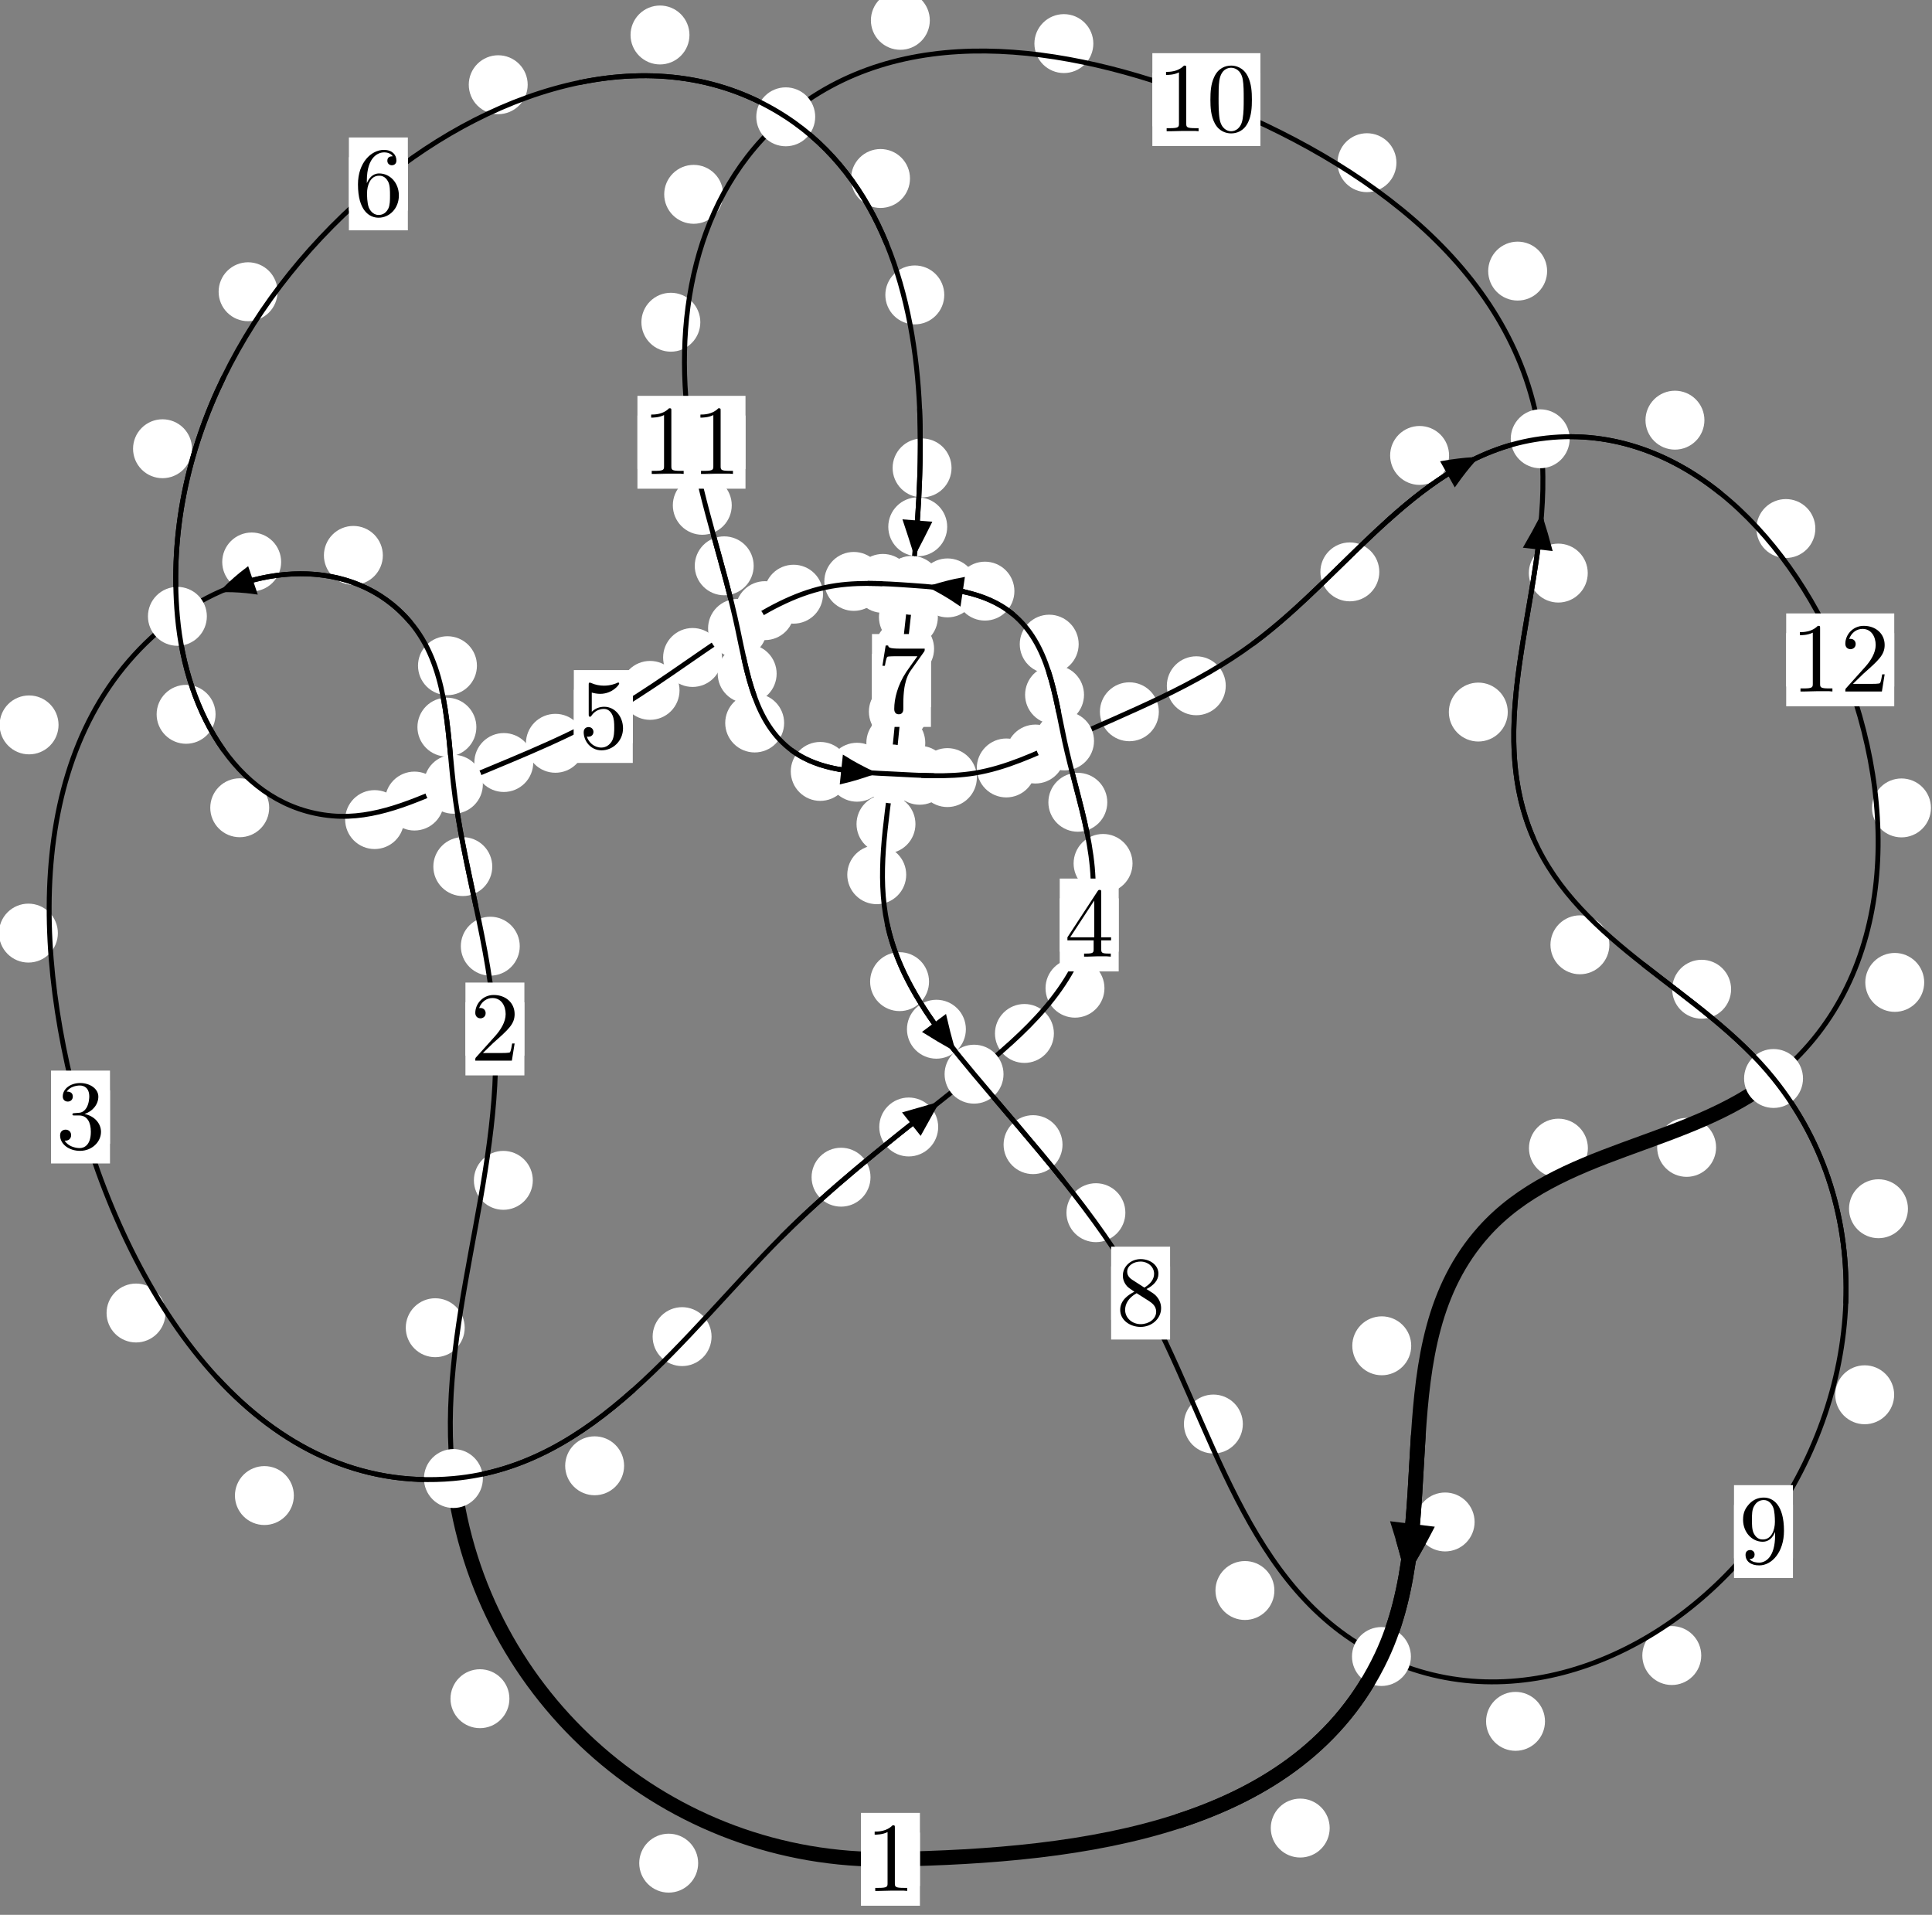 <?xml version="1.0"?>
<!-- Created by MetaPost 1.999 on 2021.07.06:0012 -->
<svg version="1.1" xmlns="http://www.w3.org/2000/svg" xmlns:xlink="http://www.w3.org/1999/xlink" width="196.007" height="194.266" viewBox="0 0 196.007 194.266">
<rect x="0" y="0" width="196.007" height="194.266" fill="#808080" stroke="none"/>
<!-- Original BoundingBox: -46.107147 -43.341248 149.899612 150.925186 -->
  <defs>
    <g transform="scale(0.01,0.01)" id="GLYPHcmr10_48">
      <path style="fill-rule: evenodd;" d="M460 -320C460 -400,455 -480,420 -554C374 -650,292 -666,250 -666C190 -666,117 -640,76 -547C44 -478,39 -400,39 -320C39 -245,43 -155,84 -79C127 2,200 22,249 22C303 22,379 1,423 -94C455 -163,460 -241,460 -320M249 -0C210 -0,151 -25,133 -121C122 -181,122 -273,122 -332C122 -396,122 -462,130 -516C149 -635,224 -644,249 -644C282 -644,348 -626,367 -527C377 -471,377 -395,377 -332C377 -257,377 -189,366 -125C351 -30,294 -0,249 -0"></path>
    </g>
    <g transform="scale(0.01,0.01)" id="GLYPHcmr10_49">
      <path style="fill-rule: evenodd;" d="M294 -640C294 -664,294 -666,271 -666C209 -602,121 -602,89 -602L89 -571C109 -571,168 -571,220 -597L220 -79C220 -43,217 -31,127 -31L95 -31L95 -0L257 -0L130 -3L217 -3L257 -3L297 -3L384 -3L419 -0L419 -31L387 -31C297 -31,294 -42,294 -79"></path>
    </g>
    <g transform="scale(0.01,0.01)" id="GLYPHcmr10_50">
      <path style="fill-rule: evenodd;" d="M127 -77L233 -180C389 -318,449 -372,449 -472C449 -586,359 -666,237 -666C124 -666,50 -574,50 -485C50 -429,100 -429,103 -429C120 -429,155 -441,155 -482C155 -508,137 -534,102 -534C94 -534,92 -534,89 -533C112 -598,166 -635,224 -635C315 -635,358 -554,358 -472C358 -392,308 -313,253 -251L61 -37C50 -26,50 -24,50 -0L421 -0L449 -174L424 -174C419 -144,412 -100,402 -85C395 -77,329 -77,307 -77"></path>
    </g>
    <g transform="scale(0.01,0.01)" id="GLYPHcmr10_51">
      <path style="fill-rule: evenodd;" d="M290 -352C372 -379,430 -449,430 -528C430 -610,342 -666,246 -666C145 -666,69 -606,69 -530C69 -497,91 -478,120 -478C151 -478,171 -500,171 -529C171 -579,124 -579,109 -579C140 -628,206 -641,242 -641C283 -641,338 -619,338 -529C338 -517,336 -459,310 -415C280 -367,246 -364,221 -363C213 -362,189 -360,182 -360C174 -359,167 -358,167 -348C167 -337,174 -337,191 -337L235 -337C317 -337,354 -269,354 -171C354 -35,285 -6,241 -6C198 -6,123 -23,88 -82C123 -77,154 -99,154 -137C154 -173,127 -193,98 -193C74 -193,42 -179,42 -135C42 -44,135 22,244 22C366 22,457 -69,457 -171C457 -253,394 -331,290 -352"></path>
    </g>
    <g transform="scale(0.01,0.01)" id="GLYPHcmr10_52">
      <path style="fill-rule: evenodd;" d="M294 -165L294 -78C294 -42,292 -31,218 -31L197 -31L197 -0L332 -0L238 -3L290 -3L332 -3L374 -3L427 -3L468 -0L468 -31L447 -31C373 -31,371 -42,371 -78L371 -165L471 -165L471 -196L371 -196L371 -651C371 -671,371 -677,355 -677C346 -677,343 -677,335 -665L28 -196L28 -165M300 -196L56 -196L300 -569"></path>
    </g>
    <g transform="scale(0.01,0.01)" id="GLYPHcmr10_53">
      <path style="fill-rule: evenodd;" d="M449 -201C449 -320,367 -420,259 -420C211 -420,168 -404,132 -369L132 -564C152 -558,185 -551,217 -551C340 -551,410 -642,410 -655C410 -661,407 -666,400 -666C399 -666,397 -666,392 -663C372 -654,323 -634,256 -634C216 -634,170 -641,123 -662C115 -665,113 -665,111 -665C101 -665,101 -657,101 -641L101 -345C101 -327,101 -319,115 -319C122 -319,124 -322,128 -328C139 -344,176 -398,257 -398C309 -398,334 -352,342 -334C358 -297,360 -258,360 -208C360 -173,360 -113,336 -71C312 -32,275 -6,229 -6C156 -6,99 -59,82 -118C85 -117,88 -116,99 -116C132 -116,149 -141,149 -165C149 -189,132 -214,99 -214C85 -214,50 -207,50 -161C50 -75,119 22,231 22C347 22,449 -74,449 -201"></path>
    </g>
    <g transform="scale(0.01,0.01)" id="GLYPHcmr10_54">
      <path style="fill-rule: evenodd;" d="M132 -328L132 -352C132 -605,256 -641,307 -641C331 -641,373 -635,395 -601C380 -601,340 -601,340 -556C340 -525,364 -510,386 -510C402 -510,432 -519,432 -558C432 -618,388 -666,305 -666C177 -666,42 -537,42 -316C42 -49,158 22,251 22C362 22,457 -72,457 -204C457 -331,368 -427,257 -427C189 -427,152 -376,132 -328M251 -6C188 -6,158 -66,152 -81C134 -128,134 -208,134 -226C134 -304,166 -404,256 -404C272 -404,318 -404,349 -342C367 -305,367 -254,367 -205C367 -157,367 -107,350 -71C320 -11,274 -6,251 -6"></path>
    </g>
    <g transform="scale(0.01,0.01)" id="GLYPHcmr10_55">
      <path style="fill-rule: evenodd;" d="M476 -609C485 -621,485 -623,485 -644L242 -644C120 -644,118 -657,114 -676L89 -676L56 -470L81 -470C84 -486,93 -549,106 -561C113 -567,191 -567,204 -567L411 -567C400 -551,321 -442,299 -409C209 -274,176 -135,176 -33C176 -23,176 22,222 22C268 22,268 -23,268 -33L268 -84C268 -139,271 -194,279 -248C283 -271,297 -357,341 -419"></path>
    </g>
    <g transform="scale(0.01,0.01)" id="GLYPHcmr10_56">
      <path style="fill-rule: evenodd;" d="M163 -457C117 -487,113 -521,113 -538C113 -599,178 -641,249 -641C322 -641,386 -589,386 -517C386 -460,347 -412,287 -377M309 -362C381 -399,430 -451,430 -517C430 -609,341 -666,250 -666C150 -666,69 -592,69 -499C69 -481,71 -436,113 -389C124 -377,161 -352,186 -335C128 -306,42 -250,42 -151C42 -45,144 22,249 22C362 22,457 -61,457 -168C457 -204,446 -249,408 -291C389 -312,373 -322,309 -362M209 -320L332 -242C360 -223,407 -193,407 -132C407 -58,332 -6,250 -6C164 -6,92 -68,92 -151C92 -209,124 -273,209 -320"></path>
    </g>
    <g transform="scale(0.01,0.01)" id="GLYPHcmr10_57">
      <path style="fill-rule: evenodd;" d="M367 -318L367 -286C367 -52,263 -6,205 -6C188 -6,134 -8,107 -42C151 -42,159 -71,159 -88C159 -119,135 -134,113 -134C97 -134,67 -125,67 -86C67 -19,121 22,206 22C335 22,457 -114,457 -329C457 -598,342 -666,253 -666C198 -666,149 -648,106 -603C65 -558,42 -516,42 -441C42 -316,130 -218,242 -218C303 -218,344 -260,367 -318M243 -241C227 -241,181 -241,150 -304C132 -341,132 -391,132 -440C132 -494,132 -541,153 -578C180 -628,218 -641,253 -641C299 -641,332 -607,349 -562C361 -530,365 -467,365 -421C365 -338,331 -241,243 -241"></path>
    </g>
  </defs>
  <path d="M70.83 189.022C70.83 188.23,70.515 187.469,69.954 186.909C69.394 186.348,68.634 186.034,67.841 186.034C67.048 186.034,66.288 186.348,65.728 186.909C65.167 187.469,64.852 188.23,64.852 189.022C64.852 189.815,65.167 190.575,65.728 191.136C66.288 191.696,67.048 192.011,67.841 192.011C68.634 192.011,69.394 191.696,69.954 191.136C70.515 190.575,70.83 189.815,70.83 189.022Z" style="fill: rgb(100%,100%,100%);stroke: none;"></path>
  <path d="M93.326 188.631C93.326 187.838,93.011 187.078,92.45 186.518C91.89 185.957,91.13 185.642,90.337 185.642C89.544 185.642,88.784 185.957,88.224 186.518C87.663 187.078,87.348 187.838,87.348 188.631C87.348 189.424,87.663 190.184,88.224 190.744C88.784 191.305,89.544 191.62,90.337 191.62C91.13 191.62,91.89 191.305,92.45 190.744C93.011 190.184,93.326 189.424,93.326 188.631Z" style="fill: rgb(100%,100%,100%);stroke: none;"></path>
  <path d="M47.145 134.701C47.145 133.908,46.83 133.148,46.269 132.587C45.709 132.027,44.949 131.712,44.156 131.712C43.363 131.712,42.603 132.027,42.043 132.587C41.482 133.148,41.167 133.908,41.167 134.701C41.167 135.493,41.482 136.254,42.043 136.814C42.603 137.375,43.363 137.689,44.156 137.689C44.949 137.689,45.709 137.375,46.269 136.814C46.83 136.254,47.145 135.493,47.145 134.701Z" style="fill: rgb(100%,100%,100%);stroke: none;"></path>
  <path d="M51.681 172.338C51.681 171.545,51.366 170.785,50.806 170.225C50.245 169.664,49.485 169.349,48.692 169.349C47.9 169.349,47.139 169.664,46.579 170.225C46.018 170.785,45.703 171.545,45.703 172.338C45.703 173.131,46.018 173.891,46.579 174.451C47.139 175.012,47.9 175.327,48.692 175.327C49.485 175.327,50.245 175.012,50.806 174.451C51.366 173.891,51.681 173.131,51.681 172.338Z" style="fill: rgb(100%,100%,100%);stroke: none;"></path>
  <path d="M52.731 95.993C52.731 95.2,52.416 94.44,51.856 93.88C51.295 93.319,50.535 93.004,49.742 93.004C48.95 93.004,48.189 93.319,47.629 93.88C47.068 94.44,46.753 95.2,46.753 95.993C46.753 96.786,47.068 97.546,47.629 98.106C48.189 98.667,48.95 98.982,49.742 98.982C50.535 98.982,51.295 98.667,51.856 98.106C52.416 97.546,52.731 96.786,52.731 95.993Z" style="fill: rgb(100%,100%,100%);stroke: none;"></path>
  <path d="M54.055 119.749C54.055 118.957,53.741 118.197,53.18 117.636C52.62 117.076,51.859 116.761,51.067 116.761C50.274 116.761,49.514 117.076,48.953 117.636C48.393 118.197,48.078 118.957,48.078 119.749C48.078 120.542,48.393 121.302,48.953 121.863C49.514 122.423,50.274 122.738,51.067 122.738C51.859 122.738,52.62 122.423,53.18 121.863C53.741 121.302,54.055 120.542,54.055 119.749Z" style="fill: rgb(100%,100%,100%);stroke: none;"></path>
  <path d="M48.328 73.769C48.328 72.976,48.013 72.216,47.452 71.655C46.892 71.095,46.132 70.78,45.339 70.78C44.546 70.78,43.786 71.095,43.226 71.655C42.665 72.216,42.35 72.976,42.35 73.769C42.35 74.561,42.665 75.322,43.226 75.882C43.786 76.442,44.546 76.757,45.339 76.757C46.132 76.757,46.892 76.442,47.452 75.882C48.013 75.322,48.328 74.561,48.328 73.769Z" style="fill: rgb(100%,100%,100%);stroke: none;"></path>
  <path d="M49.941 87.919C49.941 87.126,49.626 86.366,49.066 85.806C48.505 85.245,47.745 84.93,46.952 84.93C46.16 84.93,45.4 85.245,44.839 85.806C44.279 86.366,43.964 87.126,43.964 87.919C43.964 88.712,44.279 89.472,44.839 90.032C45.4 90.593,46.16 90.908,46.952 90.908C47.745 90.908,48.505 90.593,49.066 90.032C49.626 89.472,49.941 88.712,49.941 87.919Z" style="fill: rgb(100%,100%,100%);stroke: none;"></path>
  <path d="M38.84 56.347C38.84 55.554,38.525 54.794,37.964 54.233C37.404 53.673,36.644 53.358,35.851 53.358C35.058 53.358,34.298 53.673,33.738 54.233C33.177 54.794,32.862 55.554,32.862 56.347C32.862 57.139,33.177 57.899,33.738 58.46C34.298 59.02,35.058 59.335,35.851 59.335C36.644 59.335,37.404 59.02,37.964 58.46C38.525 57.899,38.84 57.139,38.84 56.347Z" style="fill: rgb(100%,100%,100%);stroke: none;"></path>
  <path d="M48.386 67.537C48.386 66.744,48.071 65.984,47.51 65.423C46.95 64.863,46.19 64.548,45.397 64.548C44.604 64.548,43.844 64.863,43.284 65.423C42.723 65.984,42.408 66.744,42.408 67.537C42.408 68.329,42.723 69.09,43.284 69.65C43.844 70.211,44.604 70.526,45.397 70.526C46.19 70.526,46.95 70.211,47.51 69.65C48.071 69.09,48.386 68.329,48.386 67.537Z" style="fill: rgb(100%,100%,100%);stroke: none;"></path>
  <path d="M5.939 73.543C5.939 72.751,5.624 71.991,5.063 71.43C4.503 70.87,3.742 70.555,2.95 70.555C2.157 70.555,1.397 70.87,0.836 71.43C0.276 71.991,-0.039 72.751,-0.039 73.543C-0.039 74.336,0.276 75.096,0.836 75.657C1.397 76.217,2.157 76.532,2.95 76.532C3.742 76.532,4.503 76.217,5.063 75.657C5.624 75.096,5.939 74.336,5.939 73.543Z" style="fill: rgb(100%,100%,100%);stroke: none;"></path>
  <path d="M28.523 57.012C28.523 56.22,28.208 55.459,27.648 54.899C27.087 54.339,26.327 54.024,25.534 54.024C24.742 54.024,23.981 54.339,23.421 54.899C22.86 55.459,22.546 56.22,22.546 57.012C22.546 57.805,22.86 58.565,23.421 59.126C23.981 59.686,24.742 60.001,25.534 60.001C26.327 60.001,27.087 59.686,27.648 59.126C28.208 58.565,28.523 57.805,28.523 57.012Z" style="fill: rgb(100%,100%,100%);stroke: none;"></path>
  <path d="M16.789 133.209C16.789 132.416,16.474 131.656,15.914 131.095C15.353 130.535,14.593 130.22,13.8 130.22C13.008 130.22,12.248 130.535,11.687 131.095C11.127 131.656,10.812 132.416,10.812 133.209C10.812 134.001,11.127 134.761,11.687 135.322C12.248 135.882,13.008 136.197,13.8 136.197C14.593 136.197,15.353 135.882,15.914 135.322C16.474 134.761,16.789 134.001,16.789 133.209Z" style="fill: rgb(100%,100%,100%);stroke: none;"></path>
  <path d="M5.87 94.666C5.87 93.873,5.555 93.113,4.995 92.553C4.434 91.992,3.674 91.677,2.882 91.677C2.089 91.677,1.329 91.992,0.768 92.553C0.208 93.113,-0.107 93.873,-0.107 94.666C-0.107 95.459,0.208 96.219,0.768 96.779C1.329 97.34,2.089 97.655,2.882 97.655C3.674 97.655,4.434 97.34,4.995 96.779C5.555 96.219,5.87 95.459,5.87 94.666Z" style="fill: rgb(100%,100%,100%);stroke: none;"></path>
  <path d="M63.317 148.709C63.317 147.916,63.002 147.156,62.441 146.595C61.881 146.035,61.121 145.72,60.328 145.72C59.535 145.72,58.775 146.035,58.215 146.595C57.654 147.156,57.339 147.916,57.339 148.709C57.339 149.501,57.654 150.261,58.215 150.822C58.775 151.382,59.535 151.697,60.328 151.697C61.121 151.697,61.881 151.382,62.441 150.822C63.002 150.261,63.317 149.501,63.317 148.709Z" style="fill: rgb(100%,100%,100%);stroke: none;"></path>
  <path d="M29.812 151.728C29.812 150.936,29.497 150.176,28.937 149.615C28.376 149.055,27.616 148.74,26.823 148.74C26.031 148.74,25.271 149.055,24.71 149.615C24.15 150.176,23.835 150.936,23.835 151.728C23.835 152.521,24.15 153.281,24.71 153.842C25.271 154.402,26.031 154.717,26.823 154.717C27.616 154.717,28.376 154.402,28.937 153.842C29.497 153.281,29.812 152.521,29.812 151.728Z" style="fill: rgb(100%,100%,100%);stroke: none;"></path>
  <path d="M88.316 119.429C88.316 118.637,88.001 117.877,87.441 117.316C86.88 116.756,86.12 116.441,85.327 116.441C84.534 116.441,83.774 116.756,83.214 117.316C82.653 117.877,82.338 118.637,82.338 119.429C82.338 120.222,82.653 120.982,83.214 121.543C83.774 122.103,84.534 122.418,85.327 122.418C86.12 122.418,86.88 122.103,87.441 121.543C88.001 120.982,88.316 120.222,88.316 119.429Z" style="fill: rgb(100%,100%,100%);stroke: none;"></path>
  <path d="M72.189 135.604C72.189 134.811,71.874 134.051,71.314 133.491C70.753 132.93,69.993 132.615,69.2 132.615C68.408 132.615,67.648 132.93,67.087 133.491C66.527 134.051,66.212 134.811,66.212 135.604C66.212 136.397,66.527 137.157,67.087 137.717C67.648 138.278,68.408 138.593,69.2 138.593C69.993 138.593,70.753 138.278,71.314 137.717C71.874 137.157,72.189 136.397,72.189 135.604Z" style="fill: rgb(100%,100%,100%);stroke: none;"></path>
  <path d="M106.92 104.848C106.92 104.055,106.605 103.295,106.044 102.734C105.484 102.174,104.724 101.859,103.931 101.859C103.138 101.859,102.378 102.174,101.818 102.734C101.257 103.295,100.942 104.055,100.942 104.848C100.942 105.64,101.257 106.4,101.818 106.961C102.378 107.521,103.138 107.836,103.931 107.836C104.724 107.836,105.484 107.521,106.044 106.961C106.605 106.4,106.92 105.64,106.92 104.848Z" style="fill: rgb(100%,100%,100%);stroke: none;"></path>
  <path d="M95.182 114.335C95.182 113.543,94.867 112.783,94.306 112.222C93.746 111.662,92.986 111.347,92.193 111.347C91.4 111.347,90.64 111.662,90.08 112.222C89.519 112.783,89.204 113.543,89.204 114.335C89.204 115.128,89.519 115.888,90.08 116.449C90.64 117.009,91.4 117.324,92.193 117.324C92.986 117.324,93.746 117.009,94.306 116.449C94.867 115.888,95.182 115.128,95.182 114.335Z" style="fill: rgb(100%,100%,100%);stroke: none;"></path>
  <path d="M114.898 87.598C114.898 86.805,114.583 86.045,114.023 85.484C113.462 84.924,112.702 84.609,111.91 84.609C111.117 84.609,110.357 84.924,109.796 85.484C109.236 86.045,108.921 86.805,108.921 87.598C108.921 88.39,109.236 89.151,109.796 89.711C110.357 90.271,111.117 90.586,111.91 90.586C112.702 90.586,113.462 90.271,114.023 89.711C114.583 89.151,114.898 88.39,114.898 87.598Z" style="fill: rgb(100%,100%,100%);stroke: none;"></path>
  <path d="M112.05 100.255C112.05 99.462,111.735 98.702,111.174 98.142C110.614 97.581,109.854 97.266,109.061 97.266C108.268 97.266,107.508 97.581,106.948 98.142C106.387 98.702,106.072 99.462,106.072 100.255C106.072 101.048,106.387 101.808,106.948 102.368C107.508 102.929,108.268 103.244,109.061 103.244C109.854 103.244,110.614 102.929,111.174 102.368C111.735 101.808,112.05 101.048,112.05 100.255Z" style="fill: rgb(100%,100%,100%);stroke: none;"></path>
  <path d="M109.976 70.488C109.976 69.695,109.662 68.935,109.101 68.374C108.541 67.814,107.78 67.499,106.988 67.499C106.195 67.499,105.435 67.814,104.874 68.374C104.314 68.935,103.999 69.695,103.999 70.488C103.999 71.28,104.314 72.041,104.874 72.601C105.435 73.162,106.195 73.477,106.988 73.477C107.78 73.477,108.541 73.162,109.101 72.601C109.662 72.041,109.976 71.28,109.976 70.488Z" style="fill: rgb(100%,100%,100%);stroke: none;"></path>
  <path d="M112.338 81.393C112.338 80.6,112.023 79.84,111.463 79.28C110.902 78.719,110.142 78.404,109.349 78.404C108.557 78.404,107.797 78.719,107.236 79.28C106.676 79.84,106.361 80.6,106.361 81.393C106.361 82.186,106.676 82.946,107.236 83.506C107.797 84.067,108.557 84.382,109.349 84.382C110.142 84.382,110.902 84.067,111.463 83.506C112.023 82.946,112.338 82.186,112.338 81.393Z" style="fill: rgb(100%,100%,100%);stroke: none;"></path>
  <path d="M102.914 59.971C102.914 59.179,102.599 58.418,102.038 57.858C101.478 57.298,100.718 56.983,99.925 56.983C99.132 56.983,98.372 57.298,97.812 57.858C97.251 58.418,96.936 59.179,96.936 59.971C96.936 60.764,97.251 61.524,97.812 62.085C98.372 62.645,99.132 62.96,99.925 62.96C100.718 62.96,101.478 62.645,102.038 62.085C102.599 61.524,102.914 60.764,102.914 59.971Z" style="fill: rgb(100%,100%,100%);stroke: none;"></path>
  <path d="M109.434 65.352C109.434 64.559,109.119 63.799,108.559 63.238C107.998 62.678,107.238 62.363,106.445 62.363C105.653 62.363,104.893 62.678,104.332 63.238C103.772 63.799,103.457 64.559,103.457 65.352C103.457 66.144,103.772 66.904,104.332 67.465C104.893 68.025,105.653 68.34,106.445 68.34C107.238 68.34,107.998 68.025,108.559 67.465C109.119 66.904,109.434 66.144,109.434 65.352Z" style="fill: rgb(100%,100%,100%);stroke: none;"></path>
  <path d="M92.56 59.188C92.56 58.395,92.245 57.635,91.684 57.074C91.124 56.514,90.364 56.199,89.571 56.199C88.778 56.199,88.018 56.514,87.458 57.074C86.897 57.635,86.582 58.395,86.582 59.188C86.582 59.98,86.897 60.741,87.458 61.301C88.018 61.862,88.778 62.177,89.571 62.177C90.364 62.177,91.124 61.862,91.684 61.301C92.245 60.741,92.56 59.98,92.56 59.188Z" style="fill: rgb(100%,100%,100%);stroke: none;"></path>
  <path d="M99.116 59.644C99.116 58.851,98.801 58.091,98.241 57.531C97.68 56.97,96.92 56.655,96.128 56.655C95.335 56.655,94.575 56.97,94.014 57.531C93.454 58.091,93.139 58.851,93.139 59.644C93.139 60.437,93.454 61.197,94.014 61.757C94.575 62.318,95.335 62.633,96.128 62.633C96.92 62.633,97.68 62.318,98.241 61.757C98.801 61.197,99.116 60.437,99.116 59.644Z" style="fill: rgb(100%,100%,100%);stroke: none;"></path>
  <path d="M83.498 60.283C83.498 59.49,83.183 58.73,82.623 58.169C82.062 57.609,81.302 57.294,80.509 57.294C79.717 57.294,78.956 57.609,78.396 58.169C77.835 58.73,77.521 59.49,77.521 60.283C77.521 61.075,77.835 61.835,78.396 62.396C78.956 62.956,79.717 63.271,80.509 63.271C81.302 63.271,82.062 62.956,82.623 62.396C83.183 61.835,83.498 61.075,83.498 60.283Z" style="fill: rgb(100%,100%,100%);stroke: none;"></path>
  <path d="M89.608 58.985C89.608 58.193,89.293 57.433,88.732 56.872C88.172 56.312,87.412 55.997,86.619 55.997C85.826 55.997,85.066 56.312,84.506 56.872C83.945 57.433,83.63 58.193,83.63 58.985C83.63 59.778,83.945 60.538,84.506 61.099C85.066 61.659,85.826 61.974,86.619 61.974C87.412 61.974,88.172 61.659,88.732 61.099C89.293 60.538,89.608 59.778,89.608 58.985Z" style="fill: rgb(100%,100%,100%);stroke: none;"></path>
  <path d="M73.253 66.703C73.253 65.911,72.938 65.15,72.377 64.59C71.817 64.029,71.057 63.714,70.264 63.714C69.471 63.714,68.711 64.029,68.151 64.59C67.59 65.15,67.275 65.911,67.275 66.703C67.275 67.496,67.59 68.256,68.151 68.817C68.711 69.377,69.471 69.692,70.264 69.692C71.057 69.692,71.817 69.377,72.377 68.817C72.938 68.256,73.253 67.496,73.253 66.703Z" style="fill: rgb(100%,100%,100%);stroke: none;"></path>
  <path d="M80.591 61.952C80.591 61.16,80.276 60.399,79.715 59.839C79.155 59.278,78.395 58.963,77.602 58.963C76.809 58.963,76.049 59.278,75.489 59.839C74.928 60.399,74.613 61.16,74.613 61.952C74.613 62.745,74.928 63.505,75.489 64.066C76.049 64.626,76.809 64.941,77.602 64.941C78.395 64.941,79.155 64.626,79.715 64.066C80.276 63.505,80.591 62.745,80.591 61.952Z" style="fill: rgb(100%,100%,100%);stroke: none;"></path>
  <path d="M59.335 75.409C59.335 74.617,59.02 73.857,58.459 73.296C57.899 72.736,57.139 72.421,56.346 72.421C55.553 72.421,54.793 72.736,54.233 73.296C53.672 73.857,53.357 74.617,53.357 75.409C53.357 76.202,53.672 76.962,54.233 77.523C54.793 78.083,55.553 78.398,56.346 78.398C57.139 78.398,57.899 78.083,58.459 77.523C59.02 76.962,59.335 76.202,59.335 75.409Z" style="fill: rgb(100%,100%,100%);stroke: none;"></path>
  <path d="M68.94 70.042C68.94 69.249,68.625 68.489,68.065 67.928C67.504 67.368,66.744 67.053,65.952 67.053C65.159 67.053,64.399 67.368,63.838 67.928C63.278 68.489,62.963 69.249,62.963 70.042C62.963 70.834,63.278 71.594,63.838 72.155C64.399 72.715,65.159 73.03,65.952 73.03C66.744 73.03,67.504 72.715,68.065 72.155C68.625 71.594,68.94 70.834,68.94 70.042Z" style="fill: rgb(100%,100%,100%);stroke: none;"></path>
  <path d="M45.037 81.27C45.037 80.477,44.722 79.717,44.161 79.156C43.601 78.596,42.84 78.281,42.048 78.281C41.255 78.281,40.495 78.596,39.934 79.156C39.374 79.717,39.059 80.477,39.059 81.27C39.059 82.062,39.374 82.823,39.934 83.383C40.495 83.944,41.255 84.258,42.048 84.258C42.84 84.258,43.601 83.944,44.161 83.383C44.722 82.823,45.037 82.062,45.037 81.27Z" style="fill: rgb(100%,100%,100%);stroke: none;"></path>
  <path d="M54.1 77.36C54.1 76.567,53.785 75.807,53.225 75.247C52.664 74.686,51.904 74.371,51.112 74.371C50.319 74.371,49.559 74.686,48.998 75.247C48.438 75.807,48.123 76.567,48.123 77.36C48.123 78.153,48.438 78.913,48.998 79.473C49.559 80.034,50.319 80.349,51.112 80.349C51.904 80.349,52.664 80.034,53.225 79.473C53.785 78.913,54.1 78.153,54.1 77.36Z" style="fill: rgb(100%,100%,100%);stroke: none;"></path>
  <path d="M27.309 81.95C27.309 81.157,26.994 80.397,26.434 79.836C25.873 79.276,25.113 78.961,24.32 78.961C23.528 78.961,22.767 79.276,22.207 79.836C21.646 80.397,21.332 81.157,21.332 81.95C21.332 82.742,21.646 83.503,22.207 84.063C22.767 84.624,23.528 84.938,24.32 84.938C25.113 84.938,25.873 84.624,26.434 84.063C26.994 83.503,27.309 82.742,27.309 81.95Z" style="fill: rgb(100%,100%,100%);stroke: none;"></path>
  <path d="M40.995 83.149C40.995 82.357,40.68 81.597,40.119 81.036C39.559 80.476,38.799 80.161,38.006 80.161C37.213 80.161,36.453 80.476,35.893 81.036C35.332 81.597,35.017 82.357,35.017 83.149C35.017 83.942,35.332 84.702,35.893 85.263C36.453 85.823,37.213 86.138,38.006 86.138C38.799 86.138,39.559 85.823,40.119 85.263C40.68 84.702,40.995 83.942,40.995 83.149Z" style="fill: rgb(100%,100%,100%);stroke: none;"></path>
  <path d="M19.477 45.525C19.477 44.733,19.162 43.973,18.601 43.412C18.041 42.852,17.281 42.537,16.488 42.537C15.695 42.537,14.935 42.852,14.375 43.412C13.814 43.973,13.499 44.733,13.499 45.525C13.499 46.318,13.814 47.078,14.375 47.639C14.935 48.199,15.695 48.514,16.488 48.514C17.281 48.514,18.041 48.199,18.601 47.639C19.162 47.078,19.477 46.318,19.477 45.525Z" style="fill: rgb(100%,100%,100%);stroke: none;"></path>
  <path d="M21.869 72.469C21.869 71.676,21.554 70.916,20.993 70.356C20.433 69.795,19.673 69.48,18.88 69.48C18.087 69.48,17.327 69.795,16.767 70.356C16.206 70.916,15.891 71.676,15.891 72.469C15.891 73.262,16.206 74.022,16.767 74.582C17.327 75.143,18.087 75.458,18.88 75.458C19.673 75.458,20.433 75.143,20.993 74.582C21.554 74.022,21.869 73.262,21.869 72.469Z" style="fill: rgb(100%,100%,100%);stroke: none;"></path>
  <path d="M53.535 8.595C53.535 7.802,53.22 7.042,52.66 6.482C52.099 5.921,51.339 5.606,50.546 5.606C49.754 5.606,48.994 5.921,48.433 6.482C47.873 7.042,47.558 7.802,47.558 8.595C47.558 9.388,47.873 10.148,48.433 10.708C48.994 11.269,49.754 11.584,50.546 11.584C51.339 11.584,52.099 11.269,52.66 10.708C53.22 10.148,53.535 9.388,53.535 8.595Z" style="fill: rgb(100%,100%,100%);stroke: none;"></path>
  <path d="M28.157 29.598C28.157 28.805,27.842 28.045,27.282 27.484C26.721 26.924,25.961 26.609,25.168 26.609C24.376 26.609,23.616 26.924,23.055 27.484C22.495 28.045,22.18 28.805,22.18 29.598C22.18 30.39,22.495 31.151,23.055 31.711C23.616 32.272,24.376 32.586,25.168 32.586C25.961 32.586,26.721 32.272,27.282 31.711C27.842 31.151,28.157 30.39,28.157 29.598Z" style="fill: rgb(100%,100%,100%);stroke: none;"></path>
  <path d="M92.321 18.108C92.321 17.316,92.006 16.556,91.446 15.995C90.885 15.435,90.125 15.12,89.332 15.12C88.54 15.12,87.78 15.435,87.219 15.995C86.659 16.556,86.344 17.316,86.344 18.108C86.344 18.901,86.659 19.661,87.219 20.222C87.78 20.782,88.54 21.097,89.332 21.097C90.125 21.097,90.885 20.782,91.446 20.222C92.006 19.661,92.321 18.901,92.321 18.108Z" style="fill: rgb(100%,100%,100%);stroke: none;"></path>
  <path d="M69.948 3.549C69.948 2.757,69.633 1.997,69.072 1.436C68.512 0.876,67.752 0.561,66.959 0.561C66.166 0.561,65.406 0.876,64.846 1.436C64.285 1.997,63.97 2.757,63.97 3.549C63.97 4.342,64.285 5.102,64.846 5.663C65.406 6.223,66.166 6.538,66.959 6.538C67.752 6.538,68.512 6.223,69.072 5.663C69.633 5.102,69.948 4.342,69.948 3.549Z" style="fill: rgb(100%,100%,100%);stroke: none;"></path>
  <path d="M96.536 47.472C96.536 46.679,96.222 45.919,95.661 45.359C95.101 44.798,94.34 44.483,93.548 44.483C92.755 44.483,91.995 44.798,91.434 45.359C90.874 45.919,90.559 46.679,90.559 47.472C90.559 48.265,90.874 49.025,91.434 49.585C91.995 50.146,92.755 50.461,93.548 50.461C94.34 50.461,95.101 50.146,95.661 49.585C96.222 49.025,96.536 48.265,96.536 47.472Z" style="fill: rgb(100%,100%,100%);stroke: none;"></path>
  <path d="M95.799 29.92C95.799 29.128,95.484 28.368,94.923 27.807C94.363 27.247,93.603 26.932,92.81 26.932C92.017 26.932,91.257 27.247,90.697 27.807C90.136 28.368,89.821 29.128,89.821 29.92C89.821 30.713,90.136 31.473,90.697 32.034C91.257 32.594,92.017 32.909,92.81 32.909C93.603 32.909,94.363 32.594,94.923 32.034C95.484 31.473,95.799 30.713,95.799 29.92Z" style="fill: rgb(100%,100%,100%);stroke: none;"></path>
  <path d="M95.149 62.608C95.149 61.815,94.834 61.055,94.273 60.494C93.713 59.934,92.953 59.619,92.16 59.619C91.367 59.619,90.607 59.934,90.047 60.494C89.486 61.055,89.171 61.815,89.171 62.608C89.171 63.4,89.486 64.16,90.047 64.721C90.607 65.281,91.367 65.596,92.16 65.596C92.953 65.596,93.713 65.281,94.273 64.721C94.834 64.16,95.149 63.4,95.149 62.608Z" style="fill: rgb(100%,100%,100%);stroke: none;"></path>
  <path d="M96.096 53.445C96.096 52.652,95.781 51.892,95.221 51.332C94.66 50.771,93.9 50.456,93.107 50.456C92.315 50.456,91.555 50.771,90.994 51.332C90.434 51.892,90.119 52.652,90.119 53.445C90.119 54.238,90.434 54.998,90.994 55.558C91.555 56.119,92.315 56.434,93.107 56.434C93.9 56.434,94.66 56.119,95.221 55.558C95.781 54.998,96.096 54.238,96.096 53.445Z" style="fill: rgb(100%,100%,100%);stroke: none;"></path>
  <path d="M94.128 72.197C94.128 71.405,93.813 70.645,93.253 70.084C92.692 69.524,91.932 69.209,91.139 69.209C90.347 69.209,89.586 69.524,89.026 70.084C88.465 70.645,88.151 71.405,88.151 72.197C88.151 72.99,88.465 73.75,89.026 74.311C89.586 74.871,90.347 75.186,91.139 75.186C91.932 75.186,92.692 74.871,93.253 74.311C93.813 73.75,94.128 72.99,94.128 72.197Z" style="fill: rgb(100%,100%,100%);stroke: none;"></path>
  <path d="M94.765 65.819C94.765 65.026,94.45 64.266,93.89 63.706C93.329 63.145,92.569 62.83,91.776 62.83C90.984 62.83,90.223 63.145,89.663 63.706C89.103 64.266,88.788 65.026,88.788 65.819C88.788 66.612,89.103 67.372,89.663 67.932C90.223 68.493,90.984 68.808,91.776 68.808C92.569 68.808,93.329 68.493,93.89 67.932C94.45 67.372,94.765 66.612,94.765 65.819Z" style="fill: rgb(100%,100%,100%);stroke: none;"></path>
  <path d="M92.875 83.601C92.875 82.808,92.56 82.048,91.999 81.488C91.439 80.927,90.679 80.612,89.886 80.612C89.093 80.612,88.333 80.927,87.773 81.488C87.212 82.048,86.897 82.808,86.897 83.601C86.897 84.394,87.212 85.154,87.773 85.714C88.333 86.275,89.093 86.59,89.886 86.59C90.679 86.59,91.439 86.275,91.999 85.714C92.56 85.154,92.875 84.394,92.875 83.601Z" style="fill: rgb(100%,100%,100%);stroke: none;"></path>
  <path d="M93.872 75.364C93.872 74.572,93.558 73.812,92.997 73.251C92.437 72.691,91.676 72.376,90.884 72.376C90.091 72.376,89.331 72.691,88.77 73.251C88.21 73.812,87.895 74.572,87.895 75.364C87.895 76.157,88.21 76.917,88.77 77.478C89.331 78.038,90.091 78.353,90.884 78.353C91.676 78.353,92.437 78.038,92.997 77.478C93.558 76.917,93.872 76.157,93.872 75.364Z" style="fill: rgb(100%,100%,100%);stroke: none;"></path>
  <path d="M94.253 99.591C94.253 98.798,93.938 98.038,93.378 97.477C92.817 96.917,92.057 96.602,91.264 96.602C90.472 96.602,89.712 96.917,89.151 97.477C88.591 98.038,88.276 98.798,88.276 99.591C88.276 100.383,88.591 101.144,89.151 101.704C89.712 102.264,90.472 102.579,91.264 102.579C92.057 102.579,92.817 102.264,93.378 101.704C93.938 101.144,94.253 100.383,94.253 99.591Z" style="fill: rgb(100%,100%,100%);stroke: none;"></path>
  <path d="M91.937 88.743C91.937 87.95,91.622 87.19,91.061 86.63C90.501 86.069,89.74 85.754,88.948 85.754C88.155 85.754,87.395 86.069,86.834 86.63C86.274 87.19,85.959 87.95,85.959 88.743C85.959 89.536,86.274 90.296,86.834 90.856C87.395 91.417,88.155 91.732,88.948 91.732C89.74 91.732,90.501 91.417,91.061 90.856C91.622 90.296,91.937 89.536,91.937 88.743Z" style="fill: rgb(100%,100%,100%);stroke: none;"></path>
  <path d="M107.795 116.127C107.795 115.335,107.48 114.575,106.919 114.014C106.359 113.454,105.599 113.139,104.806 113.139C104.013 113.139,103.253 113.454,102.693 114.014C102.132 114.575,101.817 115.335,101.817 116.127C101.817 116.92,102.132 117.68,102.693 118.241C103.253 118.801,104.013 119.116,104.806 119.116C105.599 119.116,106.359 118.801,106.919 118.241C107.48 117.68,107.795 116.92,107.795 116.127Z" style="fill: rgb(100%,100%,100%);stroke: none;"></path>
  <path d="M97.991 104.417C97.991 103.624,97.676 102.864,97.115 102.304C96.555 101.743,95.795 101.428,95.002 101.428C94.209 101.428,93.449 101.743,92.889 102.304C92.328 102.864,92.013 103.624,92.013 104.417C92.013 105.21,92.328 105.97,92.889 106.53C93.449 107.091,94.209 107.406,95.002 107.406C95.795 107.406,96.555 107.091,97.115 106.53C97.676 105.97,97.991 105.21,97.991 104.417Z" style="fill: rgb(100%,100%,100%);stroke: none;"></path>
  <path d="M126.09 144.471C126.09 143.678,125.775 142.918,125.215 142.358C124.655 141.797,123.894 141.482,123.102 141.482C122.309 141.482,121.549 141.797,120.988 142.358C120.428 142.918,120.113 143.678,120.113 144.471C120.113 145.264,120.428 146.024,120.988 146.584C121.549 147.145,122.309 147.46,123.102 147.46C123.894 147.46,124.655 147.145,125.215 146.584C125.775 146.024,126.09 145.264,126.09 144.471Z" style="fill: rgb(100%,100%,100%);stroke: none;"></path>
  <path d="M114.172 123.031C114.172 122.238,113.857 121.478,113.297 120.917C112.736 120.357,111.976 120.042,111.183 120.042C110.391 120.042,109.63 120.357,109.07 120.917C108.509 121.478,108.195 122.238,108.195 123.031C108.195 123.823,108.509 124.583,109.07 125.144C109.63 125.704,110.391 126.019,111.183 126.019C111.976 126.019,112.736 125.704,113.297 125.144C113.857 124.583,114.172 123.823,114.172 123.031Z" style="fill: rgb(100%,100%,100%);stroke: none;"></path>
  <path d="M156.744 174.636C156.744 173.843,156.43 173.083,155.869 172.523C155.309 171.962,154.548 171.647,153.756 171.647C152.963 171.647,152.203 171.962,151.642 172.523C151.082 173.083,150.767 173.843,150.767 174.636C150.767 175.429,151.082 176.189,151.642 176.749C152.203 177.31,152.963 177.625,153.756 177.625C154.548 177.625,155.309 177.31,155.869 176.749C156.43 176.189,156.744 175.429,156.744 174.636Z" style="fill: rgb(100%,100%,100%);stroke: none;"></path>
  <path d="M129.29 161.361C129.29 160.569,128.975 159.809,128.415 159.248C127.854 158.688,127.094 158.373,126.301 158.373C125.508 158.373,124.748 158.688,124.188 159.248C123.627 159.809,123.312 160.569,123.312 161.361C123.312 162.154,123.627 162.914,124.188 163.475C124.748 164.035,125.508 164.35,126.301 164.35C127.094 164.35,127.854 164.035,128.415 163.475C128.975 162.914,129.29 162.154,129.29 161.361Z" style="fill: rgb(100%,100%,100%);stroke: none;"></path>
  <path d="M192.167 141.504C192.167 140.711,191.852 139.951,191.291 139.391C190.731 138.83,189.971 138.515,189.178 138.515C188.385 138.515,187.625 138.83,187.065 139.391C186.504 139.951,186.189 140.711,186.189 141.504C186.189 142.297,186.504 143.057,187.065 143.617C187.625 144.178,188.385 144.493,189.178 144.493C189.971 144.493,190.731 144.178,191.291 143.617C191.852 143.057,192.167 142.297,192.167 141.504Z" style="fill: rgb(100%,100%,100%);stroke: none;"></path>
  <path d="M172.596 167.959C172.596 167.166,172.281 166.406,171.721 165.846C171.16 165.285,170.4 164.97,169.607 164.97C168.815 164.97,168.055 165.285,167.494 165.846C166.934 166.406,166.619 167.166,166.619 167.959C166.619 168.752,166.934 169.512,167.494 170.072C168.055 170.633,168.815 170.948,169.607 170.948C170.4 170.948,171.16 170.633,171.721 170.072C172.281 169.512,172.596 168.752,172.596 167.959Z" style="fill: rgb(100%,100%,100%);stroke: none;"></path>
  <path d="M175.625 100.36C175.625 99.568,175.31 98.808,174.75 98.247C174.189 97.687,173.429 97.372,172.637 97.372C171.844 97.372,171.084 97.687,170.523 98.247C169.963 98.808,169.648 99.568,169.648 100.36C169.648 101.153,169.963 101.913,170.523 102.474C171.084 103.034,171.844 103.349,172.637 103.349C173.429 103.349,174.189 103.034,174.75 102.474C175.31 101.913,175.625 101.153,175.625 100.36Z" style="fill: rgb(100%,100%,100%);stroke: none;"></path>
  <path d="M193.566 122.63C193.566 121.837,193.251 121.077,192.69 120.516C192.13 119.956,191.37 119.641,190.577 119.641C189.784 119.641,189.024 119.956,188.464 120.516C187.903 121.077,187.588 121.837,187.588 122.63C187.588 123.422,187.903 124.182,188.464 124.743C189.024 125.303,189.784 125.618,190.577 125.618C191.37 125.618,192.13 125.303,192.69 124.743C193.251 124.182,193.566 123.422,193.566 122.63Z" style="fill: rgb(100%,100%,100%);stroke: none;"></path>
  <path d="M152.967 72.241C152.967 71.448,152.652 70.688,152.092 70.127C151.531 69.567,150.771 69.252,149.979 69.252C149.186 69.252,148.426 69.567,147.865 70.127C147.305 70.688,146.99 71.448,146.99 72.241C146.99 73.033,147.305 73.793,147.865 74.354C148.426 74.914,149.186 75.229,149.979 75.229C150.771 75.229,151.531 74.914,152.092 74.354C152.652 73.793,152.967 73.033,152.967 72.241Z" style="fill: rgb(100%,100%,100%);stroke: none;"></path>
  <path d="M163.275 95.854C163.275 95.061,162.96 94.301,162.4 93.74C161.839 93.18,161.079 92.865,160.286 92.865C159.494 92.865,158.734 93.18,158.173 93.74C157.613 94.301,157.298 95.061,157.298 95.854C157.298 96.646,157.613 97.406,158.173 97.967C158.734 98.527,159.494 98.842,160.286 98.842C161.079 98.842,161.839 98.527,162.4 97.967C162.96 97.406,163.275 96.646,163.275 95.854Z" style="fill: rgb(100%,100%,100%);stroke: none;"></path>
  <path d="M156.959 27.504C156.959 26.711,156.644 25.951,156.083 25.39C155.523 24.83,154.763 24.515,153.97 24.515C153.177 24.515,152.417 24.83,151.857 25.39C151.296 25.951,150.981 26.711,150.981 27.504C150.981 28.296,151.296 29.057,151.857 29.617C152.417 30.178,153.177 30.492,153.97 30.492C154.763 30.492,155.523 30.178,156.083 29.617C156.644 29.057,156.959 28.296,156.959 27.504Z" style="fill: rgb(100%,100%,100%);stroke: none;"></path>
  <path d="M161.082 58.141C161.082 57.348,160.767 56.588,160.206 56.028C159.646 55.467,158.886 55.152,158.093 55.152C157.3 55.152,156.54 55.467,155.98 56.028C155.419 56.588,155.104 57.348,155.104 58.141C155.104 58.934,155.419 59.694,155.98 60.254C156.54 60.815,157.3 61.13,158.093 61.13C158.886 61.13,159.646 60.815,160.206 60.254C160.767 59.694,161.082 58.934,161.082 58.141Z" style="fill: rgb(100%,100%,100%);stroke: none;"></path>
  <path d="M110.922 4.423C110.922 3.63,110.607 2.87,110.046 2.31C109.486 1.749,108.725 1.434,107.933 1.434C107.14 1.434,106.38 1.749,105.819 2.31C105.259 2.87,104.944 3.63,104.944 4.423C104.944 5.216,105.259 5.976,105.819 6.536C106.38 7.097,107.14 7.412,107.933 7.412C108.725 7.412,109.486 7.097,110.046 6.536C110.607 5.976,110.922 5.216,110.922 4.423Z" style="fill: rgb(100%,100%,100%);stroke: none;"></path>
  <path d="M141.672 16.506C141.672 15.713,141.357 14.953,140.797 14.392C140.236 13.832,139.476 13.517,138.683 13.517C137.891 13.517,137.131 13.832,136.57 14.392C136.01 14.953,135.695 15.713,135.695 16.506C135.695 17.298,136.01 18.058,136.57 18.619C137.131 19.179,137.891 19.494,138.683 19.494C139.476 19.494,140.236 19.179,140.797 18.619C141.357 18.058,141.672 17.298,141.672 16.506Z" style="fill: rgb(100%,100%,100%);stroke: none;"></path>
  <path d="M73.363 19.715C73.363 18.923,73.048 18.163,72.488 17.602C71.927 17.042,71.167 16.727,70.374 16.727C69.582 16.727,68.822 17.042,68.261 17.602C67.701 18.163,67.386 18.923,67.386 19.715C67.386 20.508,67.701 21.268,68.261 21.829C68.822 22.389,69.582 22.704,70.374 22.704C71.167 22.704,71.927 22.389,72.488 21.829C73.048 21.268,73.363 20.508,73.363 19.715Z" style="fill: rgb(100%,100%,100%);stroke: none;"></path>
  <path d="M94.332 2.064C94.332 1.271,94.017 0.511,93.457 -0.05C92.896 -0.61,92.136 -0.925,91.343 -0.925C90.551 -0.925,89.79 -0.61,89.23 -0.05C88.67 0.511,88.355 1.271,88.355 2.064C88.355 2.856,88.67 3.616,89.23 4.177C89.79 4.737,90.551 5.052,91.343 5.052C92.136 5.052,92.896 4.737,93.457 4.177C94.017 3.616,94.332 2.856,94.332 2.064Z" style="fill: rgb(100%,100%,100%);stroke: none;"></path>
  <path d="M74.238 51.265C74.238 50.473,73.923 49.713,73.363 49.152C72.802 48.592,72.042 48.277,71.249 48.277C70.457 48.277,69.696 48.592,69.136 49.152C68.576 49.713,68.261 50.473,68.261 51.265C68.261 52.058,68.576 52.818,69.136 53.379C69.696 53.939,70.457 54.254,71.249 54.254C72.042 54.254,72.802 53.939,73.363 53.379C73.923 52.818,74.238 52.058,74.238 51.265Z" style="fill: rgb(100%,100%,100%);stroke: none;"></path>
  <path d="M71.05 32.69C71.05 31.898,70.735 31.137,70.174 30.577C69.614 30.017,68.854 29.702,68.061 29.702C67.268 29.702,66.508 30.017,65.948 30.577C65.387 31.137,65.072 31.898,65.072 32.69C65.072 33.483,65.387 34.243,65.948 34.804C66.508 35.364,67.268 35.679,68.061 35.679C68.854 35.679,69.614 35.364,70.174 34.804C70.735 34.243,71.05 33.483,71.05 32.69Z" style="fill: rgb(100%,100%,100%);stroke: none;"></path>
  <path d="M78.792 68.347C78.792 67.555,78.477 66.794,77.916 66.234C77.356 65.674,76.595 65.359,75.803 65.359C75.01 65.359,74.25 65.674,73.689 66.234C73.129 66.794,72.814 67.555,72.814 68.347C72.814 69.14,73.129 69.9,73.689 70.461C74.25 71.021,75.01 71.336,75.803 71.336C76.595 71.336,77.356 71.021,77.916 70.461C78.477 69.9,78.792 69.14,78.792 68.347Z" style="fill: rgb(100%,100%,100%);stroke: none;"></path>
  <path d="M76.462 57.405C76.462 56.612,76.148 55.852,75.587 55.291C75.027 54.731,74.266 54.416,73.474 54.416C72.681 54.416,71.921 54.731,71.36 55.291C70.8 55.852,70.485 56.612,70.485 57.405C70.485 58.197,70.8 58.958,71.36 59.518C71.921 60.079,72.681 60.393,73.474 60.393C74.266 60.393,75.027 60.079,75.587 59.518C76.148 58.958,76.462 58.197,76.462 57.405Z" style="fill: rgb(100%,100%,100%);stroke: none;"></path>
  <path d="M86.205 78.262C86.205 77.469,85.89 76.709,85.329 76.149C84.769 75.588,84.009 75.273,83.216 75.273C82.423 75.273,81.663 75.588,81.103 76.149C80.542 76.709,80.227 77.469,80.227 78.262C80.227 79.055,80.542 79.815,81.103 80.375C81.663 80.936,82.423 81.251,83.216 81.251C84.009 81.251,84.769 80.936,85.329 80.375C85.89 79.815,86.205 79.055,86.205 78.262Z" style="fill: rgb(100%,100%,100%);stroke: none;"></path>
  <path d="M79.553 73.349C79.553 72.556,79.238 71.796,78.678 71.236C78.117 70.675,77.357 70.36,76.564 70.36C75.772 70.36,75.012 70.675,74.451 71.236C73.891 71.796,73.576 72.556,73.576 73.349C73.576 74.142,73.891 74.902,74.451 75.462C75.012 76.023,75.772 76.338,76.564 76.338C77.357 76.338,78.117 76.023,78.678 75.462C79.238 74.902,79.553 74.142,79.553 73.349Z" style="fill: rgb(100%,100%,100%);stroke: none;"></path>
  <path d="M96.29 78.654C96.29 77.862,95.975 77.101,95.414 76.541C94.854 75.98,94.094 75.666,93.301 75.666C92.508 75.666,91.748 75.98,91.188 76.541C90.627 77.101,90.312 77.862,90.312 78.654C90.312 79.447,90.627 80.207,91.188 80.768C91.748 81.328,92.508 81.643,93.301 81.643C94.094 81.643,94.854 81.328,95.414 80.768C95.975 80.207,96.29 79.447,96.29 78.654Z" style="fill: rgb(100%,100%,100%);stroke: none;"></path>
  <path d="M89.935 78.345C89.935 77.552,89.62 76.792,89.06 76.231C88.499 75.671,87.739 75.356,86.946 75.356C86.154 75.356,85.393 75.671,84.833 76.231C84.273 76.792,83.958 77.552,83.958 78.345C83.958 79.137,84.273 79.898,84.833 80.458C85.393 81.019,86.154 81.334,86.946 81.334C87.739 81.334,88.499 81.019,89.06 80.458C89.62 79.898,89.935 79.137,89.935 78.345Z" style="fill: rgb(100%,100%,100%);stroke: none;"></path>
  <path d="M105.078 77.911C105.078 77.118,104.763 76.358,104.202 75.798C103.642 75.237,102.882 74.922,102.089 74.922C101.296 74.922,100.536 75.237,99.976 75.798C99.415 76.358,99.1 77.118,99.1 77.911C99.1 78.704,99.415 79.464,99.976 80.024C100.536 80.585,101.296 80.9,102.089 80.9C102.882 80.9,103.642 80.585,104.202 80.024C104.763 79.464,105.078 78.704,105.078 77.911Z" style="fill: rgb(100%,100%,100%);stroke: none;"></path>
  <path d="M99.106 78.889C99.106 78.096,98.791 77.336,98.23 76.775C97.67 76.215,96.91 75.9,96.117 75.9C95.324 75.9,94.564 76.215,94.004 76.775C93.443 77.336,93.128 78.096,93.128 78.889C93.128 79.681,93.443 80.442,94.004 81.002C94.564 81.563,95.324 81.877,96.117 81.877C96.91 81.877,97.67 81.563,98.23 81.002C98.791 80.442,99.106 79.681,99.106 78.889Z" style="fill: rgb(100%,100%,100%);stroke: none;"></path>
  <path d="M117.567 72.211C117.567 71.418,117.252 70.658,116.692 70.098C116.132 69.537,115.371 69.222,114.579 69.222C113.786 69.222,113.026 69.537,112.465 70.098C111.905 70.658,111.59 71.418,111.59 72.211C111.59 73.004,111.905 73.764,112.465 74.324C113.026 74.885,113.786 75.2,114.579 75.2C115.371 75.2,116.132 74.885,116.692 74.324C117.252 73.764,117.567 73.004,117.567 72.211Z" style="fill: rgb(100%,100%,100%);stroke: none;"></path>
  <path d="M108.035 76.5C108.035 75.707,107.72 74.947,107.159 74.387C106.599 73.826,105.839 73.511,105.046 73.511C104.253 73.511,103.493 73.826,102.933 74.387C102.372 74.947,102.057 75.707,102.057 76.5C102.057 77.293,102.372 78.053,102.933 78.613C103.493 79.174,104.253 79.489,105.046 79.489C105.839 79.489,106.599 79.174,107.159 78.613C107.72 78.053,108.035 77.293,108.035 76.5Z" style="fill: rgb(100%,100%,100%);stroke: none;"></path>
  <path d="M139.934 58.019C139.934 57.226,139.619 56.466,139.058 55.905C138.498 55.345,137.738 55.03,136.945 55.03C136.152 55.03,135.392 55.345,134.832 55.905C134.271 56.466,133.956 57.226,133.956 58.019C133.956 58.811,134.271 59.572,134.832 60.132C135.392 60.692,136.152 61.007,136.945 61.007C137.738 61.007,138.498 60.692,139.058 60.132C139.619 59.572,139.934 58.811,139.934 58.019Z" style="fill: rgb(100%,100%,100%);stroke: none;"></path>
  <path d="M124.356 69.573C124.356 68.78,124.041 68.02,123.481 67.46C122.92 66.899,122.16 66.584,121.368 66.584C120.575 66.584,119.815 66.899,119.254 67.46C118.694 68.02,118.379 68.78,118.379 69.573C118.379 70.366,118.694 71.126,119.254 71.686C119.815 72.247,120.575 72.562,121.368 72.562C122.16 72.562,122.92 72.247,123.481 71.686C124.041 71.126,124.356 70.366,124.356 69.573Z" style="fill: rgb(100%,100%,100%);stroke: none;"></path>
  <path d="M172.918 42.627C172.918 41.834,172.603 41.074,172.042 40.514C171.482 39.953,170.722 39.638,169.929 39.638C169.136 39.638,168.376 39.953,167.816 40.514C167.255 41.074,166.94 41.834,166.94 42.627C166.94 43.42,167.255 44.18,167.816 44.74C168.376 45.301,169.136 45.616,169.929 45.616C170.722 45.616,171.482 45.301,172.042 44.74C172.603 44.18,172.918 43.42,172.918 42.627Z" style="fill: rgb(100%,100%,100%);stroke: none;"></path>
  <path d="M147.011 46.206C147.011 45.413,146.696 44.653,146.136 44.092C145.575 43.532,144.815 43.217,144.022 43.217C143.23 43.217,142.469 43.532,141.909 44.092C141.348 44.653,141.034 45.413,141.034 46.206C141.034 46.998,141.348 47.758,141.909 48.319C142.469 48.879,143.23 49.194,144.022 49.194C144.815 49.194,145.575 48.879,146.136 48.319C146.696 47.758,147.011 46.998,147.011 46.206Z" style="fill: rgb(100%,100%,100%);stroke: none;"></path>
  <path d="M195.9 81.965C195.9 81.173,195.585 80.413,195.024 79.852C194.464 79.292,193.704 78.977,192.911 78.977C192.118 78.977,191.358 79.292,190.798 79.852C190.237 80.413,189.922 81.173,189.922 81.965C189.922 82.758,190.237 83.518,190.798 84.079C191.358 84.639,192.118 84.954,192.911 84.954C193.704 84.954,194.464 84.639,195.024 84.079C195.585 83.518,195.9 82.758,195.9 81.965Z" style="fill: rgb(100%,100%,100%);stroke: none;"></path>
  <path d="M184.172 53.621C184.172 52.828,183.857 52.068,183.297 51.507C182.736 50.947,181.976 50.632,181.183 50.632C180.391 50.632,179.63 50.947,179.07 51.507C178.509 52.068,178.195 52.828,178.195 53.621C178.195 54.413,178.509 55.174,179.07 55.734C179.63 56.294,180.391 56.609,181.183 56.609C181.976 56.609,182.736 56.294,183.297 55.734C183.857 55.174,184.172 54.413,184.172 53.621Z" style="fill: rgb(100%,100%,100%);stroke: none;"></path>
  <path d="M174.102 116.405C174.102 115.612,173.788 114.852,173.227 114.292C172.667 113.731,171.906 113.416,171.114 113.416C170.321 113.416,169.561 113.731,169 114.292C168.44 114.852,168.125 115.612,168.125 116.405C168.125 117.198,168.44 117.958,169 118.518C169.561 119.079,170.321 119.394,171.114 119.394C171.906 119.394,172.667 119.079,173.227 118.518C173.788 117.958,174.102 117.198,174.102 116.405Z" style="fill: rgb(100%,100%,100%);stroke: none;"></path>
  <path d="M195.217 99.667C195.217 98.875,194.903 98.115,194.342 97.554C193.782 96.994,193.021 96.679,192.229 96.679C191.436 96.679,190.676 96.994,190.115 97.554C189.555 98.115,189.24 98.875,189.24 99.667C189.24 100.46,189.555 101.22,190.115 101.781C190.676 102.341,191.436 102.656,192.229 102.656C193.021 102.656,193.782 102.341,194.342 101.781C194.903 101.22,195.217 100.46,195.217 99.667Z" style="fill: rgb(100%,100%,100%);stroke: none;"></path>
  <path d="M143.172 136.536C143.172 135.743,142.857 134.983,142.296 134.422C141.736 133.862,140.976 133.547,140.183 133.547C139.39 133.547,138.63 133.862,138.07 134.422C137.509 134.983,137.194 135.743,137.194 136.536C137.194 137.328,137.509 138.089,138.07 138.649C138.63 139.209,139.39 139.524,140.183 139.524C140.976 139.524,141.736 139.209,142.296 138.649C142.857 138.089,143.172 137.328,143.172 136.536Z" style="fill: rgb(100%,100%,100%);stroke: none;"></path>
  <path d="M161.095 116.483C161.095 115.69,160.78 114.93,160.22 114.37C159.659 113.809,158.899 113.494,158.106 113.494C157.314 113.494,156.553 113.809,155.993 114.37C155.433 114.93,155.118 115.69,155.118 116.483C155.118 117.276,155.433 118.036,155.993 118.596C156.553 119.157,157.314 119.472,158.106 119.472C158.899 119.472,159.659 119.157,160.22 118.596C160.78 118.036,161.095 117.276,161.095 116.483Z" style="fill: rgb(100%,100%,100%);stroke: none;"></path>
  <path d="M134.901 185.463C134.901 184.67,134.586 183.91,134.026 183.349C133.465 182.789,132.705 182.474,131.912 182.474C131.12 182.474,130.36 182.789,129.799 183.349C129.239 183.91,128.924 184.67,128.924 185.463C128.924 186.255,129.239 187.016,129.799 187.576C130.36 188.137,131.12 188.451,131.912 188.451C132.705 188.451,133.465 188.137,134.026 187.576C134.586 187.016,134.901 186.255,134.901 185.463Z" style="fill: rgb(100%,100%,100%);stroke: none;"></path>
  <path d="M149.602 154.407C149.602 153.615,149.287 152.855,148.726 152.294C148.166 151.734,147.406 151.419,146.613 151.419C145.82 151.419,145.06 151.734,144.5 152.294C143.939 152.855,143.624 153.615,143.624 154.407C143.624 155.2,143.939 155.96,144.5 156.521C145.06 157.081,145.82 157.396,146.613 157.396C147.406 157.396,148.166 157.081,148.726 156.521C149.287 155.96,149.602 155.2,149.602 154.407Z" style="fill: rgb(100%,100%,100%);stroke: none;"></path>
  <path d="M90.337 188.631C67.841 189.022,48.692 172.338,46 150C44.156 134.701,51.067 119.749,50.211 104.393C49.742 95.993,46.952 87.919,46 79.565C45.339 73.769,45.397 67.537,41.594 63.079C35.851 56.347,25.534 57.012,17.998 62.529C2.95 73.543,2.882 94.666,8.168 113.326C13.8 133.209,26.823 151.728,46 150C60.328 148.709,69.2 135.604,79.308 125.467C85.327 119.429,92.193 114.335,98.821 108.978C103.931 104.848,109.061 100.255,110.504 93.843C111.91 87.598,109.349 81.393,108.002 75.17C106.988 70.488,106.445 65.352,102.739 62.294C99.925 59.971,96.128 59.644,92.493 59.391C89.571 59.188,86.619 58.985,83.75 59.594C80.509 60.283,77.602 61.952,74.824 63.751C70.264 66.703,65.952 70.042,61.208 72.693C56.346 75.409,51.112 77.36,46 79.565C42.048 81.27,38.006 83.149,33.706 82.772C24.32 81.95,18.88 72.469,17.998 62.529C16.488 45.525,25.168 29.598,38.388 18.657C50.546 8.595,66.959 3.549,79.717 11.851C89.332 18.108,92.81 29.92,93.297 41.498C93.548 47.472,93.107 53.445,92.493 59.391C92.16 62.608,91.776 65.819,91.455 69.037C91.139 72.197,90.884 75.364,90.502 78.518C89.886 83.601,88.948 88.743,90.02 93.762C91.264 99.591,95.002 104.417,98.821 108.978C104.806 116.127,111.183 123.031,115.718 131.188C123.102 144.471,126.301 161.361,140.151 168.058C153.756 174.636,169.607 167.959,178.91 155.384C189.178 141.504,190.577 122.63,179.931 109.415C172.637 100.36,160.286 95.854,155.579 85.069C149.979 72.241,158.093 58.141,156.259 44.515C153.97 27.504,138.683 16.506,122.39 10.104C107.933 4.423,91.343 2.064,79.717 11.851C70.374 19.715,68.061 32.69,70.151 44.869C71.249 51.265,73.474 57.405,74.824 63.751C75.803 68.347,76.564 73.349,80.346 76.142C83.216 78.262,86.946 78.345,90.502 78.518C93.301 78.654,96.117 78.889,98.886 78.435C102.089 77.911,105.046 76.5,108.002 75.17C114.579 72.211,121.368 69.573,127.167 65.271C136.945 58.019,144.022 46.206,156.259 44.515C169.929 42.627,181.183 53.621,186.695 66.943C192.911 81.965,192.229 99.667,179.931 109.415C171.114 116.405,158.106 116.483,150.531 124.958C140.183 136.536,146.613 154.407,140.151 168.058C131.912 185.463,110.218 188.285,90.337 188.631" style="stroke:rgb(0%,0%,0%); stroke-width: 0.498;stroke-linecap: round;stroke-linejoin: round;stroke-miterlimit: 10;fill: none;"></path>
  <path d="M90.337 188.631C67.841 189.022,48.692 172.338,46 150" style="stroke:rgb(0%,0%,0%); stroke-width: 1.494;stroke-linecap: round;stroke-linejoin: round;stroke-miterlimit: 10;fill: none;"></path>
  <path d="M179.931 109.415C171.114 116.405,158.106 116.483,150.531 124.958C140.183 136.536,146.613 154.407,140.151 168.058C131.912 185.463,110.218 188.285,90.337 188.631" style="stroke:rgb(0%,0%,0%); stroke-width: 1.494;stroke-linecap: round;stroke-linejoin: round;stroke-miterlimit: 10;fill: none;"></path>
  <path d="M48.989 150C48.989 149.207,48.674 148.447,48.113 147.887C47.553 147.326,46.793 147.011,46 147.011C45.207 147.011,44.447 147.326,43.887 147.887C43.326 148.447,43.011 149.207,43.011 150C43.011 150.793,43.326 151.553,43.887 152.113C44.447 152.674,45.207 152.989,46 152.989C46.793 152.989,47.553 152.674,48.113 152.113C48.674 151.553,48.989 150.793,48.989 150Z" style="fill: rgb(100%,100%,100%);stroke: none;"></path>
  <path d="M22.005 139.767C28.362 146.666,36.412 150.864,46 150C53.164 149.354,58.964 145.755,64.237 141.05" style="stroke:rgb(0%,0%,0%); stroke-width: 0.498;stroke-linecap: round;stroke-linejoin: round;stroke-miterlimit: 10;fill: none;"></path>
  <path d="M20.986 62.529C20.986 61.736,20.671 60.976,20.111 60.416C19.55 59.855,18.79 59.54,17.998 59.54C17.205 59.54,16.445 59.855,15.884 60.416C15.324 60.976,15.009 61.736,15.009 62.529C15.009 63.322,15.324 64.082,15.884 64.642C16.445 65.203,17.205 65.518,17.998 65.518C18.79 65.518,19.55 65.203,20.111 64.642C20.671 64.082,20.986 63.322,20.986 62.529Z" style="fill: rgb(100%,100%,100%);stroke: none;"></path>
  <path d="M22.663 76.07C20.019 72.354,18.439 67.499,17.998 62.529C17.243 54.027,19.035 45.794,22.669 38.319" style="stroke:rgb(0%,0%,0%); stroke-width: 0.498;stroke-linecap: round;stroke-linejoin: round;stroke-miterlimit: 10;fill: none;"></path>
  <path d="M101.809 108.978C101.809 108.185,101.494 107.425,100.934 106.865C100.373 106.304,99.613 105.989,98.821 105.989C98.028 105.989,97.268 106.304,96.707 106.865C96.147 107.425,95.832 108.185,95.832 108.978C95.832 109.771,96.147 110.531,96.707 111.091C97.268 111.652,98.028 111.967,98.821 111.967C99.613 111.967,100.373 111.652,100.934 111.091C101.494 110.531,101.809 109.771,101.809 108.978Z" style="fill: rgb(100%,100%,100%);stroke: none;"></path>
  <path d="M93.455 101.845C95.022 104.351,96.911 106.698,98.821 108.978C101.813 112.553,104.904 116.066,107.813 119.705" style="stroke:rgb(0%,0%,0%); stroke-width: 0.498;stroke-linecap: round;stroke-linejoin: round;stroke-miterlimit: 10;fill: none;"></path>
  <path d="M95.481 59.391C95.481 58.598,95.166 57.838,94.606 57.278C94.045 56.717,93.285 56.402,92.493 56.402C91.7 56.402,90.94 56.717,90.379 57.278C89.819 57.838,89.504 58.598,89.504 59.391C89.504 60.184,89.819 60.944,90.379 61.504C90.94 62.065,91.7 62.38,92.493 62.38C93.285 62.38,94.045 62.065,94.606 61.504C95.166 60.944,95.481 60.184,95.481 59.391Z" style="fill: rgb(100%,100%,100%);stroke: none;"></path>
  <path d="M97.924 60.066C96.168 59.662,94.31 59.517,92.493 59.391C91.032 59.289,89.563 59.188,88.102 59.188" style="stroke:rgb(0%,0%,0%); stroke-width: 0.498;stroke-linecap: round;stroke-linejoin: round;stroke-miterlimit: 10;fill: none;"></path>
  <path d="M48.989 79.565C48.989 78.772,48.674 78.012,48.113 77.452C47.553 76.891,46.793 76.576,46 76.576C45.207 76.576,44.447 76.891,43.887 77.452C43.326 78.012,43.011 78.772,43.011 79.565C43.011 80.358,43.326 81.118,43.887 81.678C44.447 82.239,45.207 82.554,46 82.554C46.793 82.554,47.553 82.239,48.113 81.678C48.674 81.118,48.989 80.358,48.989 79.565Z" style="fill: rgb(100%,100%,100%);stroke: none;"></path>
  <path d="M48.287 91.962C47.412 87.849,46.476 83.742,46 79.565C45.67 76.667,45.519 73.66,44.975 70.82" style="stroke:rgb(0%,0%,0%); stroke-width: 0.498;stroke-linecap: round;stroke-linejoin: round;stroke-miterlimit: 10;fill: none;"></path>
  <path d="M82.705 11.851C82.705 11.058,82.39 10.298,81.83 9.738C81.269 9.177,80.509 8.862,79.717 8.862C78.924 8.862,78.164 9.177,77.603 9.738C77.043 10.298,76.728 11.058,76.728 11.851C76.728 12.644,77.043 13.404,77.603 13.964C78.164 14.525,78.924 14.84,79.717 14.84C80.509 14.84,81.269 14.525,81.83 13.964C82.39 13.404,82.705 12.644,82.705 11.851Z" style="fill: rgb(100%,100%,100%);stroke: none;"></path>
  <path d="M58.828 8.368C66.045 6.886,73.338 7.7,79.717 11.851C84.524 14.98,87.798 19.497,89.93 24.679" style="stroke:rgb(0%,0%,0%); stroke-width: 0.498;stroke-linecap: round;stroke-linejoin: round;stroke-miterlimit: 10;fill: none;"></path>
  <path d="M93.49 78.518C93.49 77.725,93.176 76.965,92.615 76.405C92.055 75.844,91.294 75.529,90.502 75.529C89.709 75.529,88.949 75.844,88.388 76.405C87.828 76.965,87.513 77.725,87.513 78.518C87.513 79.311,87.828 80.071,88.388 80.631C88.949 81.192,89.709 81.507,90.502 81.507C91.294 81.507,92.055 81.192,92.615 80.631C93.176 80.071,93.49 79.311,93.49 78.518Z" style="fill: rgb(100%,100%,100%);stroke: none;"></path>
  <path d="M85.167 78.06C86.903 78.367,88.724 78.431,90.502 78.518C91.901 78.586,93.305 78.679,94.705 78.698" style="stroke:rgb(0%,0%,0%); stroke-width: 0.498;stroke-linecap: round;stroke-linejoin: round;stroke-miterlimit: 10;fill: none;"></path>
  <path d="M143.14 168.058C143.14 167.265,142.825 166.505,142.265 165.945C141.704 165.384,140.944 165.069,140.151 165.069C139.359 165.069,138.598 165.384,138.038 165.945C137.477 166.505,137.163 167.265,137.163 168.058C137.163 168.851,137.477 169.611,138.038 170.171C138.598 170.732,139.359 171.047,140.151 171.047C140.944 171.047,141.704 170.732,142.265 170.171C142.825 169.611,143.14 168.851,143.14 168.058Z" style="fill: rgb(100%,100%,100%);stroke: none;"></path>
  <path d="M143.884 145.731C143.39 153.352,143.382 161.233,140.151 168.058C136.032 176.76,128.549 181.817,119.61 184.742" style="stroke:rgb(0%,0%,0%); stroke-width: 1.494;stroke-linecap: round;stroke-linejoin: round;stroke-miterlimit: 10;fill: none;"></path>
  <path d="M159.248 44.515C159.248 43.723,158.933 42.962,158.372 42.402C157.812 41.841,157.052 41.527,156.259 41.527C155.466 41.527,154.706 41.841,154.146 42.402C153.585 42.962,153.27 43.723,153.27 44.515C153.27 45.308,153.585 46.068,154.146 46.629C154.706 47.189,155.466 47.504,156.259 47.504C157.052 47.504,157.812 47.189,158.372 46.629C158.933 46.068,159.248 45.308,159.248 44.515Z" style="fill: rgb(100%,100%,100%);stroke: none;"></path>
  <path d="M140.791 52.807C145.312 48.736,150.141 45.36,156.259 44.515C163.094 43.571,169.325 45.847,174.536 50.025" style="stroke:rgb(0%,0%,0%); stroke-width: 0.498;stroke-linecap: round;stroke-linejoin: round;stroke-miterlimit: 10;fill: none;"></path>
  <path d="M77.813 63.751C77.813 62.958,77.498 62.198,76.938 61.637C76.377 61.077,75.617 60.762,74.824 60.762C74.032 60.762,73.272 61.077,72.711 61.637C72.151 62.198,71.836 62.958,71.836 63.751C71.836 64.543,72.151 65.303,72.711 65.864C73.272 66.424,74.032 66.739,74.824 66.739C75.617 66.739,76.377 66.424,76.938 65.864C77.498 65.303,77.813 64.543,77.813 63.751Z" style="fill: rgb(100%,100%,100%);stroke: none;"></path>
  <path d="M72.393 54.329C73.255 57.456,74.149 60.578,74.824 63.751C75.314 66.049,75.749 68.449,76.534 70.623" style="stroke:rgb(0%,0%,0%); stroke-width: 0.498;stroke-linecap: round;stroke-linejoin: round;stroke-miterlimit: 10;fill: none;"></path>
  <path d="M110.991 75.17C110.991 74.377,110.676 73.617,110.115 73.057C109.555 72.496,108.794 72.181,108.002 72.181C107.209 72.181,106.449 72.496,105.888 73.057C105.328 73.617,105.013 74.377,105.013 75.17C105.013 75.963,105.328 76.723,105.888 77.283C106.449 77.844,107.209 78.159,108.002 78.159C108.794 78.159,109.555 77.844,110.115 77.283C110.676 76.723,110.991 75.963,110.991 75.17Z" style="fill: rgb(100%,100%,100%);stroke: none;"></path>
  <path d="M110.285 84.498C109.653 81.388,108.676 78.282,108.002 75.17C107.495 72.829,107.106 70.374,106.38 68.123" style="stroke:rgb(0%,0%,0%); stroke-width: 0.498;stroke-linecap: round;stroke-linejoin: round;stroke-miterlimit: 10;fill: none;"></path>
  <path d="M182.92 109.415C182.92 108.623,182.605 107.862,182.045 107.302C181.484 106.742,180.724 106.427,179.931 106.427C179.139 106.427,178.379 106.742,177.818 107.302C177.258 107.862,176.943 108.623,176.943 109.415C176.943 110.208,177.258 110.968,177.818 111.529C178.379 112.089,179.139 112.404,179.931 112.404C180.724 112.404,181.484 112.089,182.045 111.529C182.605 110.968,182.92 110.208,182.92 109.415Z" style="fill: rgb(100%,100%,100%);stroke: none;"></path>
  <path d="M187.263 132.15C187.566 124.045,185.254 116.022,179.931 109.415C176.284 104.888,171.373 101.497,166.785 97.891" style="stroke:rgb(0%,0%,0%); stroke-width: 0.498;stroke-linecap: round;stroke-linejoin: round;stroke-miterlimit: 10;fill: none;"></path>
  <path d="M150.531 124.958C142.252 134.22,144.712 147.511,142.719 159.445" style="stroke:rgb(0%,0%,0%); stroke-width: 0.498;stroke-linecap: round;stroke-linejoin: round;stroke-miterlimit: 10;fill: none;"></path>
  <path d="M141.38 154.628C141.886 156.227,142.346 157.832,142.719 159.445C143.596 158.041,144.406 156.581,145.179 155.093Z" style="stroke:rgb(0%,0%,0%); stroke-width: 0.498;fill: rgb(0%,0%,0%);"></path>
  <path d="M150.531 124.958C142.252 134.22,144.712 147.511,142.719 159.445" style="stroke:rgb(0%,0%,0%); stroke-width: 0.498;stroke-linecap: round;stroke-linejoin: round;stroke-miterlimit: 10;fill: none;"></path>
  <path d="M141.96 156.543C142.239 157.508,142.494 158.475,142.719 159.445C143.246 158.601,143.749 157.736,144.235 156.857Z" style="stroke:rgb(0%,0%,0%); stroke-width: 0.498;fill: rgb(0%,0%,0%);"></path>
  <path d="M41.594 63.079C37 57.693,29.478 57.042,22.794 59.822" style="stroke:rgb(0%,0%,0%); stroke-width: 0.498;stroke-linecap: round;stroke-linejoin: round;stroke-miterlimit: 10;fill: none;"></path>
  <path d="M25.052 57.846C24.264 58.444,23.509 59.105,22.794 59.822C23.806 59.82,24.808 59.887,25.788 60.021Z" style="stroke:rgb(0%,0%,0%); stroke-width: 0.498;fill: rgb(0%,0%,0%);"></path>
  <path d="M79.308 125.467C84.123 120.637,89.481 116.411,94.824 112.171" style="stroke:rgb(0%,0%,0%); stroke-width: 0.498;stroke-linecap: round;stroke-linejoin: round;stroke-miterlimit: 10;fill: none;"></path>
  <path d="M93.368 114.793L94.824 112.171C93.863 112.445,92.901 112.719,91.94 112.995Z" style="stroke:rgb(0%,0%,0%); stroke-width: 0.498;fill: rgb(0%,0%,0%);"></path>
  <path d="M102.739 62.294C100.488 60.436,97.607 59.855,94.684 59.567" style="stroke:rgb(0%,0%,0%); stroke-width: 0.498;stroke-linecap: round;stroke-linejoin: round;stroke-miterlimit: 10;fill: none;"></path>
  <path d="M97.594 58.837C96.62 59.016,95.647 59.275,94.684 59.567C95.572 60.042,96.442 60.546,97.258 61.108Z" style="stroke:rgb(0%,0%,0%); stroke-width: 0.498;fill: rgb(0%,0%,0%);"></path>
  <path d="M93.297 41.498C93.498 46.277,93.256 51.056,92.836 55.82" style="stroke:rgb(0%,0%,0%); stroke-width: 0.498;stroke-linecap: round;stroke-linejoin: round;stroke-miterlimit: 10;fill: none;"></path>
  <path d="M91.911 52.967C92.229 53.915,92.536 54.866,92.836 55.82C93.299 54.934,93.754 54.043,94.2 53.148Z" style="stroke:rgb(0%,0%,0%); stroke-width: 0.498;fill: rgb(0%,0%,0%);"></path>
  <path d="M90.02 93.762C91.016 98.425,93.607 102.446,96.558 106.204" style="stroke:rgb(0%,0%,0%); stroke-width: 0.498;stroke-linecap: round;stroke-linejoin: round;stroke-miterlimit: 10;fill: none;"></path>
  <path d="M93.978 104.673C94.822 105.205,95.685 105.713,96.558 106.204C96.288 105.239,96.037 104.27,95.817 103.297Z" style="stroke:rgb(0%,0%,0%); stroke-width: 0.498;fill: rgb(0%,0%,0%);"></path>
  <path d="M155.579 85.069C151.099 74.806,155.396 63.73,156.355 52.733" style="stroke:rgb(0%,0%,0%); stroke-width: 0.498;stroke-linecap: round;stroke-linejoin: round;stroke-miterlimit: 10;fill: none;"></path>
  <path d="M157.188 55.615C156.93 54.646,156.655 53.684,156.355 52.733C155.895 53.618,155.409 54.493,154.907 55.36Z" style="stroke:rgb(0%,0%,0%); stroke-width: 0.498;fill: rgb(0%,0%,0%);"></path>
  <path d="M80.346 76.142C82.642 77.838,85.489 78.23,88.356 78.408" style="stroke:rgb(0%,0%,0%); stroke-width: 0.498;stroke-linecap: round;stroke-linejoin: round;stroke-miterlimit: 10;fill: none;"></path>
  <path d="M85.48 79.261C86.444 79.036,87.404 78.735,88.356 78.408C87.451 77.966,86.559 77.5,85.719 76.977Z" style="stroke:rgb(0%,0%,0%); stroke-width: 0.498;fill: rgb(0%,0%,0%);"></path>
  <path d="M127.167 65.271C134.989 59.469,141.083 50.748,149.473 46.627" style="stroke:rgb(0%,0%,0%); stroke-width: 0.498;stroke-linecap: round;stroke-linejoin: round;stroke-miterlimit: 10;fill: none;"></path>
  <path d="M147.619 48.985C148.198 48.165,148.814 47.377,149.473 46.627C148.477 46.69,147.484 46.813,146.495 46.983Z" style="stroke:rgb(0%,0%,0%); stroke-width: 0.498;fill: rgb(0%,0%,0%);"></path>
  <path d="M87.346 191.341L93.328 191.341L93.328 183.921L87.346 183.921Z" style="fill: rgb(100%,100%,100%);stroke: none;"></path>
  <path d="M87.346 193.341L93.328 193.341L93.328 185.921L87.346 185.921Z" style="fill: rgb(100%,100%,100%);stroke: none;"></path>
  <g transform="translate(87.846 191.841)" style="fill: rgb(0%,0%,0%);">
    <use xlink:href="#GLYPHcmr10_49"></use>
  </g>
  <path d="M47.22 107.103L53.201 107.103L53.201 99.683L47.22 99.683Z" style="fill: rgb(100%,100%,100%);stroke: none;"></path>
  <path d="M47.22 109.103L53.201 109.103L53.201 101.683L47.22 101.683Z" style="fill: rgb(100%,100%,100%);stroke: none;"></path>
  <g transform="translate(47.72 107.603)" style="fill: rgb(0%,0%,0%);">
    <use xlink:href="#GLYPHcmr10_50"></use>
  </g>
  <path d="M5.177 116.037L11.159 116.037L11.159 108.616L5.177 108.616Z" style="fill: rgb(100%,100%,100%);stroke: none;"></path>
  <path d="M5.177 118.037L11.159 118.037L11.159 110.616L5.177 110.616Z" style="fill: rgb(100%,100%,100%);stroke: none;"></path>
  <g transform="translate(5.677 116.537)" style="fill: rgb(0%,0%,0%);">
    <use xlink:href="#GLYPHcmr10_51"></use>
  </g>
  <path d="M107.513 96.553L113.495 96.553L113.495 89.133L107.513 89.133Z" style="fill: rgb(100%,100%,100%);stroke: none;"></path>
  <path d="M107.513 98.553L113.495 98.553L113.495 91.133L107.513 91.133Z" style="fill: rgb(100%,100%,100%);stroke: none;"></path>
  <g transform="translate(108.013 97.053)" style="fill: rgb(0%,0%,0%);">
    <use xlink:href="#GLYPHcmr10_52"></use>
  </g>
  <path d="M58.217 75.403L64.198 75.403L64.198 67.982L58.217 67.982Z" style="fill: rgb(100%,100%,100%);stroke: none;"></path>
  <path d="M58.217 77.403L64.198 77.403L64.198 69.982L58.217 69.982Z" style="fill: rgb(100%,100%,100%);stroke: none;"></path>
  <g transform="translate(58.717 75.903)" style="fill: rgb(0%,0%,0%);">
    <use xlink:href="#GLYPHcmr10_53"></use>
  </g>
  <path d="M35.397 21.367L41.379 21.367L41.379 13.947L35.397 13.947Z" style="fill: rgb(100%,100%,100%);stroke: none;"></path>
  <path d="M35.397 23.367L41.379 23.367L41.379 15.947L35.397 15.947Z" style="fill: rgb(100%,100%,100%);stroke: none;"></path>
  <g transform="translate(35.897 21.867)" style="fill: rgb(0%,0%,0%);">
    <use xlink:href="#GLYPHcmr10_54"></use>
  </g>
  <path d="M88.464 71.747L94.446 71.747L94.446 64.326L88.464 64.326Z" style="fill: rgb(100%,100%,100%);stroke: none;"></path>
  <path d="M88.464 73.747L94.446 73.747L94.446 66.326L88.464 66.326Z" style="fill: rgb(100%,100%,100%);stroke: none;"></path>
  <g transform="translate(88.964 72.247)" style="fill: rgb(0%,0%,0%);">
    <use xlink:href="#GLYPHcmr10_55"></use>
  </g>
  <path d="M112.727 133.899L118.709 133.899L118.709 126.478L112.727 126.478Z" style="fill: rgb(100%,100%,100%);stroke: none;"></path>
  <path d="M112.727 135.899L118.709 135.899L118.709 128.478L112.727 128.478Z" style="fill: rgb(100%,100%,100%);stroke: none;"></path>
  <g transform="translate(113.227 134.399)" style="fill: rgb(0%,0%,0%);">
    <use xlink:href="#GLYPHcmr10_56"></use>
  </g>
  <path d="M175.92 158.094L181.901 158.094L181.901 150.673L175.92 150.673Z" style="fill: rgb(100%,100%,100%);stroke: none;"></path>
  <path d="M175.92 160.094L181.901 160.094L181.901 152.673L175.92 152.673Z" style="fill: rgb(100%,100%,100%);stroke: none;"></path>
  <g transform="translate(176.42 158.594)" style="fill: rgb(0%,0%,0%);">
    <use xlink:href="#GLYPHcmr10_57"></use>
  </g>
  <path d="M116.909 12.814L127.872 12.814L127.872 5.394L116.909 5.394Z" style="fill: rgb(100%,100%,100%);stroke: none;"></path>
  <path d="M116.909 14.814L127.872 14.814L127.872 7.394L116.909 7.394Z" style="fill: rgb(100%,100%,100%);stroke: none;"></path>
  <g transform="translate(117.409 13.314)" style="fill: rgb(0%,0%,0%);">
    <use xlink:href="#GLYPHcmr10_49"></use>
    <use xlink:href="#GLYPHcmr10_48" x="5"></use>
  </g>
  <path d="M64.67 47.58L75.633 47.58L75.633 40.159L64.67 40.159Z" style="fill: rgb(100%,100%,100%);stroke: none;"></path>
  <path d="M64.67 49.58L75.633 49.58L75.633 42.159L64.67 42.159Z" style="fill: rgb(100%,100%,100%);stroke: none;"></path>
  <g transform="translate(65.17 48.08)" style="fill: rgb(0%,0%,0%);">
    <use xlink:href="#GLYPHcmr10_49"></use>
    <use xlink:href="#GLYPHcmr10_49" x="5"></use>
  </g>
  <path d="M181.214 69.653L192.177 69.653L192.177 62.233L181.214 62.233Z" style="fill: rgb(100%,100%,100%);stroke: none;"></path>
  <path d="M181.214 71.653L192.177 71.653L192.177 64.233L181.214 64.233Z" style="fill: rgb(100%,100%,100%);stroke: none;"></path>
  <g transform="translate(181.714 70.153)" style="fill: rgb(0%,0%,0%);">
    <use xlink:href="#GLYPHcmr10_49"></use>
    <use xlink:href="#GLYPHcmr10_50" x="5"></use>
  </g>
</svg>
